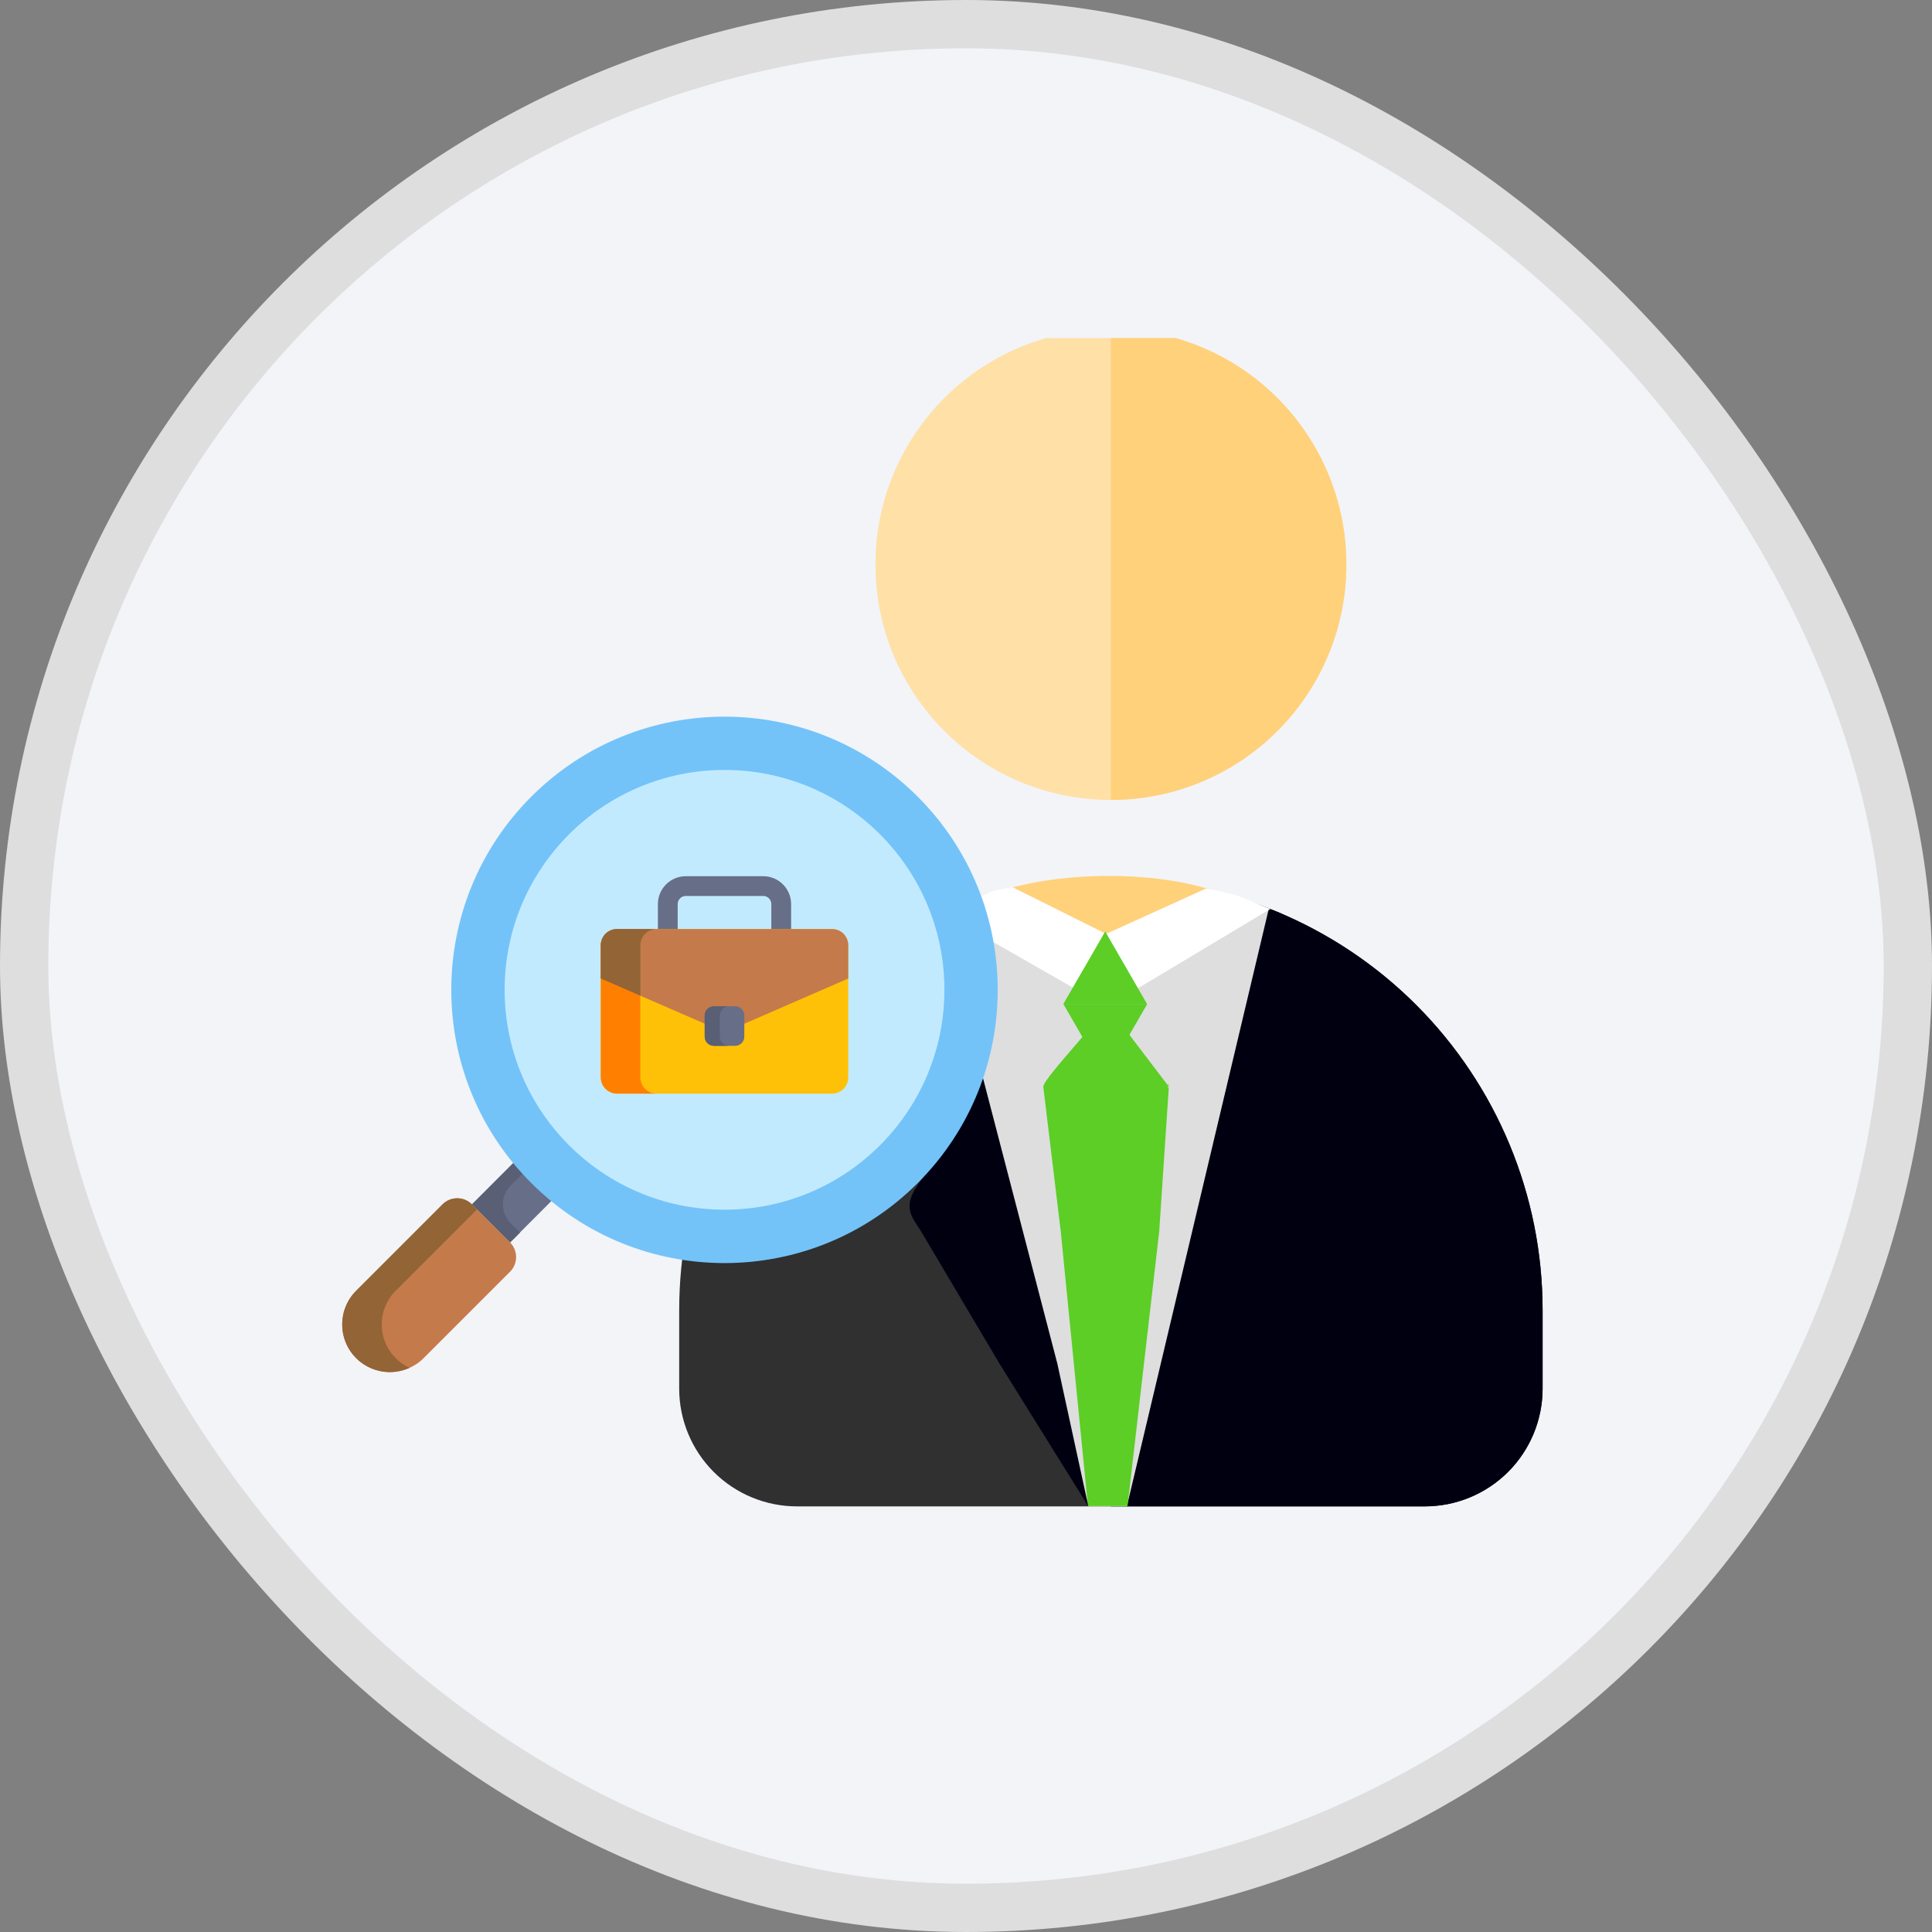 <svg width="40" height="40" viewBox="0 0 40 40" fill="none" xmlns="http://www.w3.org/2000/svg">
<rect x="0" y="0" width="40" height="40" fill="#808080" stroke="none"/>
<rect x="0.5" y="0.5" width="39" height="39" rx="19.5" fill="#F2F4F8"/>
<g clip-path="url(#clip0_5684:22724)">
<path d="M23 18.188C20.63 18.188 18.356 19.129 16.68 20.805C15.004 22.481 14.062 24.755 14.062 27.125V28.75C14.062 29.396 14.319 30.017 14.776 30.474C15.233 30.931 15.854 31.188 16.5 31.188H29.5C30.146 31.188 30.767 30.931 31.224 30.474C31.681 30.017 31.938 29.396 31.938 28.75V27.125C31.938 24.755 30.996 22.481 29.32 20.805C27.644 19.129 25.37 18.188 23 18.188Z" fill="#303030"/>
<path d="M23 16.562C25.692 16.562 27.875 14.38 27.875 11.688C27.875 8.995 25.692 6.812 23 6.812C20.308 6.812 18.125 8.995 18.125 11.688C18.125 14.38 20.308 16.562 23 16.562Z" fill="#FFE0A6"/>
<path fill-rule="evenodd" clip-rule="evenodd" d="M26.447 15.135C27.361 14.22 27.875 12.98 27.875 11.688C27.875 10.395 27.361 9.155 26.447 8.24C25.533 7.326 24.293 6.812 23 6.812V11.688V16.562C24.293 16.562 25.533 16.049 26.447 15.135Z" fill="#FFD17B"/>
<path d="M31.938 27.125V28.75C31.938 29.396 31.681 30.017 31.224 30.474C30.767 30.931 30.146 31.188 29.5 31.188H23V18.188C25.37 18.188 27.644 19.129 29.32 20.805C30.996 22.481 31.938 24.755 31.938 27.125Z" fill="#000011"/>
<path d="M20.688 21.15C19.916 19.909 25.728 19.638 25.347 21.291" stroke="#FFD17B" stroke-width="4"/>
<path d="M24.464 27.805L26.502 18.998L26.233 18.8L25.965 18.7C25.581 18.629 24.984 18.957 24.965 18.498L22.923 20.674L20.965 18.498C20.946 18.957 20.348 18.629 19.965 18.7L19.465 18.9L21.464 27.805L21.965 29.998L22.465 30.998L22.535 31.186H22.715H22.965H23.34V31.166L24.464 27.805Z" fill="#DEDEDE"/>
<path d="M25.378 27.924L26.974 25.168C27.172 24.865 27.352 24.666 27.021 24.207L25.932 22.597H27.111C27.452 22.597 27.499 22.521 27.499 22.047L27.433 19.405C27.433 19.405 27.319 19.412 27.296 19.378C27.272 19.35 26.498 18.9 26.498 18.9L26.268 18.82L23.328 31.2L25.378 27.924Z" fill="#000011"/>
<path d="M21.6 22.498L21.962 25.498L22.525 31.181H23.345L24 25.498L24.2 22.498C24.162 22.602 24.19 22.341 24.2 22.498L22.9 20.79L23.5 20.498L22.9 19.35L22.2 20.498L22.9 20.79C22.961 20.932 21.604 22.313 21.6 22.498Z" fill="#5CCE26"/>
<path d="M18.926 22.904H20.105L19.016 24.514C18.685 24.974 18.86 25.173 19.059 25.476L20.693 28.232L22.533 31.186L21.891 28.232L19.463 18.908C19.463 18.908 18.637 19.259 18.604 19.358C18.595 19.392 18.604 19.769 18.604 19.769L18.533 22.36C18.543 22.828 18.585 22.904 18.926 22.904Z" fill="#000011"/>
<path d="M25.633 18.549C25.463 18.497 25.026 18.397 24.963 18.399L22.901 19.335L20.963 18.369C20.463 18.447 20.463 18.497 20.463 18.497L19.49 18.889L22.3 20.497C22.5 19.997 22.5 19.997 22.5 19.997L22.901 19.335L23.2 19.997C23.5 20.497 23.5 20.497 23.5 20.497L26.301 18.819L25.633 18.549Z" fill="white"/>
<path d="M22.882 19.291L23.748 20.791H22.016L22.882 19.291Z" fill="#5CCE26"/>
<path d="M22.882 19.291L23.748 20.791H22.016L22.882 19.291Z" fill="#5CCE26"/>
<path d="M22.884 22.291L22.018 20.791H23.75L22.884 22.291Z" fill="#5CCE26"/>
<path d="M10.741 23.965L11.529 24.753L10.559 25.724L9.77 24.935L10.741 23.965Z" fill="#676E87"/>
<path d="M10.742 23.965L10.947 24.17L10.575 24.542C10.47 24.646 10.412 24.788 10.412 24.936C10.412 25.083 10.47 25.224 10.575 25.329L10.766 25.52L10.561 25.725L9.773 24.936L10.742 23.965Z" fill="#595F74"/>
<path d="M7.375 28.119C7.467 28.211 7.576 28.283 7.695 28.333C7.815 28.382 7.943 28.408 8.073 28.408C8.202 28.408 8.331 28.382 8.45 28.333C8.57 28.283 8.679 28.211 8.77 28.119L10.56 26.329C10.6 26.29 10.631 26.242 10.653 26.19C10.674 26.138 10.685 26.083 10.685 26.026C10.685 25.97 10.674 25.914 10.653 25.862C10.631 25.81 10.6 25.763 10.56 25.723L9.771 24.934C9.731 24.895 9.684 24.863 9.632 24.841C9.58 24.82 9.524 24.809 9.468 24.809C9.412 24.809 9.356 24.82 9.304 24.841C9.252 24.863 9.204 24.895 9.165 24.934L7.375 26.724C7.284 26.815 7.211 26.924 7.161 27.044C7.112 27.163 7.086 27.292 7.086 27.421C7.086 27.551 7.112 27.679 7.161 27.799C7.211 27.919 7.284 28.027 7.375 28.119Z" fill="#C47A4A"/>
<path d="M7.373 26.724L9.162 24.934C9.202 24.895 9.249 24.863 9.301 24.841C9.353 24.82 9.409 24.809 9.465 24.809C9.522 24.809 9.578 24.82 9.63 24.841C9.682 24.863 9.729 24.895 9.769 24.934L9.875 25.041L8.192 26.724C8.1 26.815 8.027 26.924 7.978 27.044C7.928 27.163 7.903 27.292 7.903 27.421C7.903 27.551 7.928 27.679 7.978 27.799C8.027 27.919 8.1 28.027 8.192 28.119C8.275 28.202 8.373 28.27 8.48 28.319C8.297 28.402 8.093 28.428 7.895 28.392C7.697 28.356 7.515 28.261 7.373 28.119C7.281 28.027 7.208 27.919 7.159 27.799C7.109 27.679 7.084 27.551 7.084 27.421C7.084 27.292 7.109 27.163 7.159 27.044C7.208 26.924 7.281 26.815 7.373 26.724Z" fill="#936435"/>
<path d="M11 24.494C8.791 22.285 8.791 18.703 11 16.494C13.209 14.285 16.791 14.285 19 16.494C21.209 18.703 21.209 22.285 19 24.494C16.791 26.703 13.209 26.703 11 24.494Z" fill="#73C3F9"/>
<path d="M15.001 25.045C12.486 25.045 10.448 23.007 10.448 20.493C10.448 17.979 12.486 15.941 15.001 15.941C17.515 15.941 19.553 17.979 19.553 20.493C19.553 23.007 17.515 25.045 15.001 25.045Z" fill="#C2EAFF"/>
<path d="M13.826 19.851H16.174C16.228 19.851 16.28 19.829 16.319 19.791C16.357 19.752 16.379 19.7 16.379 19.646V18.718C16.379 18.565 16.318 18.418 16.21 18.31C16.102 18.202 15.955 18.141 15.803 18.141H14.197C14.044 18.141 13.898 18.202 13.79 18.31C13.682 18.418 13.621 18.565 13.621 18.718V19.646C13.621 19.673 13.626 19.699 13.636 19.724C13.647 19.749 13.662 19.772 13.681 19.791C13.7 19.81 13.723 19.825 13.748 19.835C13.773 19.845 13.799 19.851 13.826 19.851ZM15.969 19.441H14.031V18.717C14.031 18.672 14.049 18.63 14.08 18.599C14.111 18.567 14.153 18.55 14.198 18.55H15.803C15.847 18.55 15.889 18.567 15.92 18.599C15.952 18.63 15.969 18.672 15.969 18.717V19.441Z" fill="#676E87"/>
<path d="M12.776 19.235H17.226C17.412 19.235 17.562 19.385 17.562 19.571V22.307C17.562 22.492 17.412 22.643 17.226 22.643H12.776C12.591 22.643 12.44 22.492 12.44 22.307V19.571C12.44 19.385 12.591 19.235 12.776 19.235Z" fill="#FFC107"/>
<path d="M12.775 19.235H13.594C13.505 19.235 13.419 19.27 13.356 19.333C13.293 19.396 13.258 19.482 13.257 19.571V22.306C13.258 22.396 13.293 22.481 13.356 22.544C13.419 22.607 13.505 22.642 13.594 22.642H12.775C12.685 22.642 12.6 22.607 12.537 22.544C12.474 22.481 12.438 22.396 12.438 22.306V19.571C12.438 19.482 12.474 19.396 12.537 19.333C12.6 19.27 12.685 19.235 12.775 19.235Z" fill="#FF8000"/>
<path d="M12.44 20.259L14.779 21.277C14.849 21.307 14.925 21.323 15.002 21.323C15.078 21.323 15.154 21.307 15.224 21.277L17.562 20.259V19.571C17.562 19.482 17.527 19.396 17.464 19.333C17.401 19.27 17.316 19.235 17.226 19.235H12.776C12.687 19.235 12.601 19.27 12.538 19.333C12.475 19.396 12.44 19.482 12.44 19.571L12.44 20.259Z" fill="#C47A4A"/>
<path d="M12.775 19.235H13.594C13.505 19.235 13.419 19.27 13.356 19.333C13.293 19.396 13.258 19.482 13.257 19.571V20.614L12.438 20.257V19.571C12.438 19.482 12.474 19.396 12.537 19.333C12.6 19.27 12.685 19.235 12.775 19.235Z" fill="#936435"/>
<path d="M14.782 20.834H15.219C15.325 20.834 15.41 20.92 15.41 21.025V21.462C15.41 21.567 15.325 21.653 15.219 21.653H14.782C14.677 21.653 14.591 21.567 14.591 21.462V21.025C14.591 20.92 14.677 20.834 14.782 20.834Z" fill="#676E87"/>
<path d="M14.78 20.834H15.094C15.043 20.834 14.995 20.854 14.959 20.89C14.923 20.926 14.903 20.974 14.903 21.025V21.462C14.903 21.513 14.923 21.561 14.959 21.597C14.995 21.633 15.043 21.653 15.094 21.653H14.78C14.73 21.653 14.681 21.633 14.645 21.597C14.609 21.561 14.589 21.513 14.589 21.462V21.025C14.589 20.974 14.609 20.926 14.645 20.89C14.681 20.854 14.73 20.834 14.78 20.834Z" fill="#595F74"/>
</g>
<rect x="0.5" y="0.5" width="39" height="39" rx="19.5" stroke="#DEDEDE"/>
<defs>
<clipPath id="clip0_5684:22724">
<rect width="26" height="26" fill="white" transform="translate(7 7)"/>
</clipPath>
</defs>
</svg>
